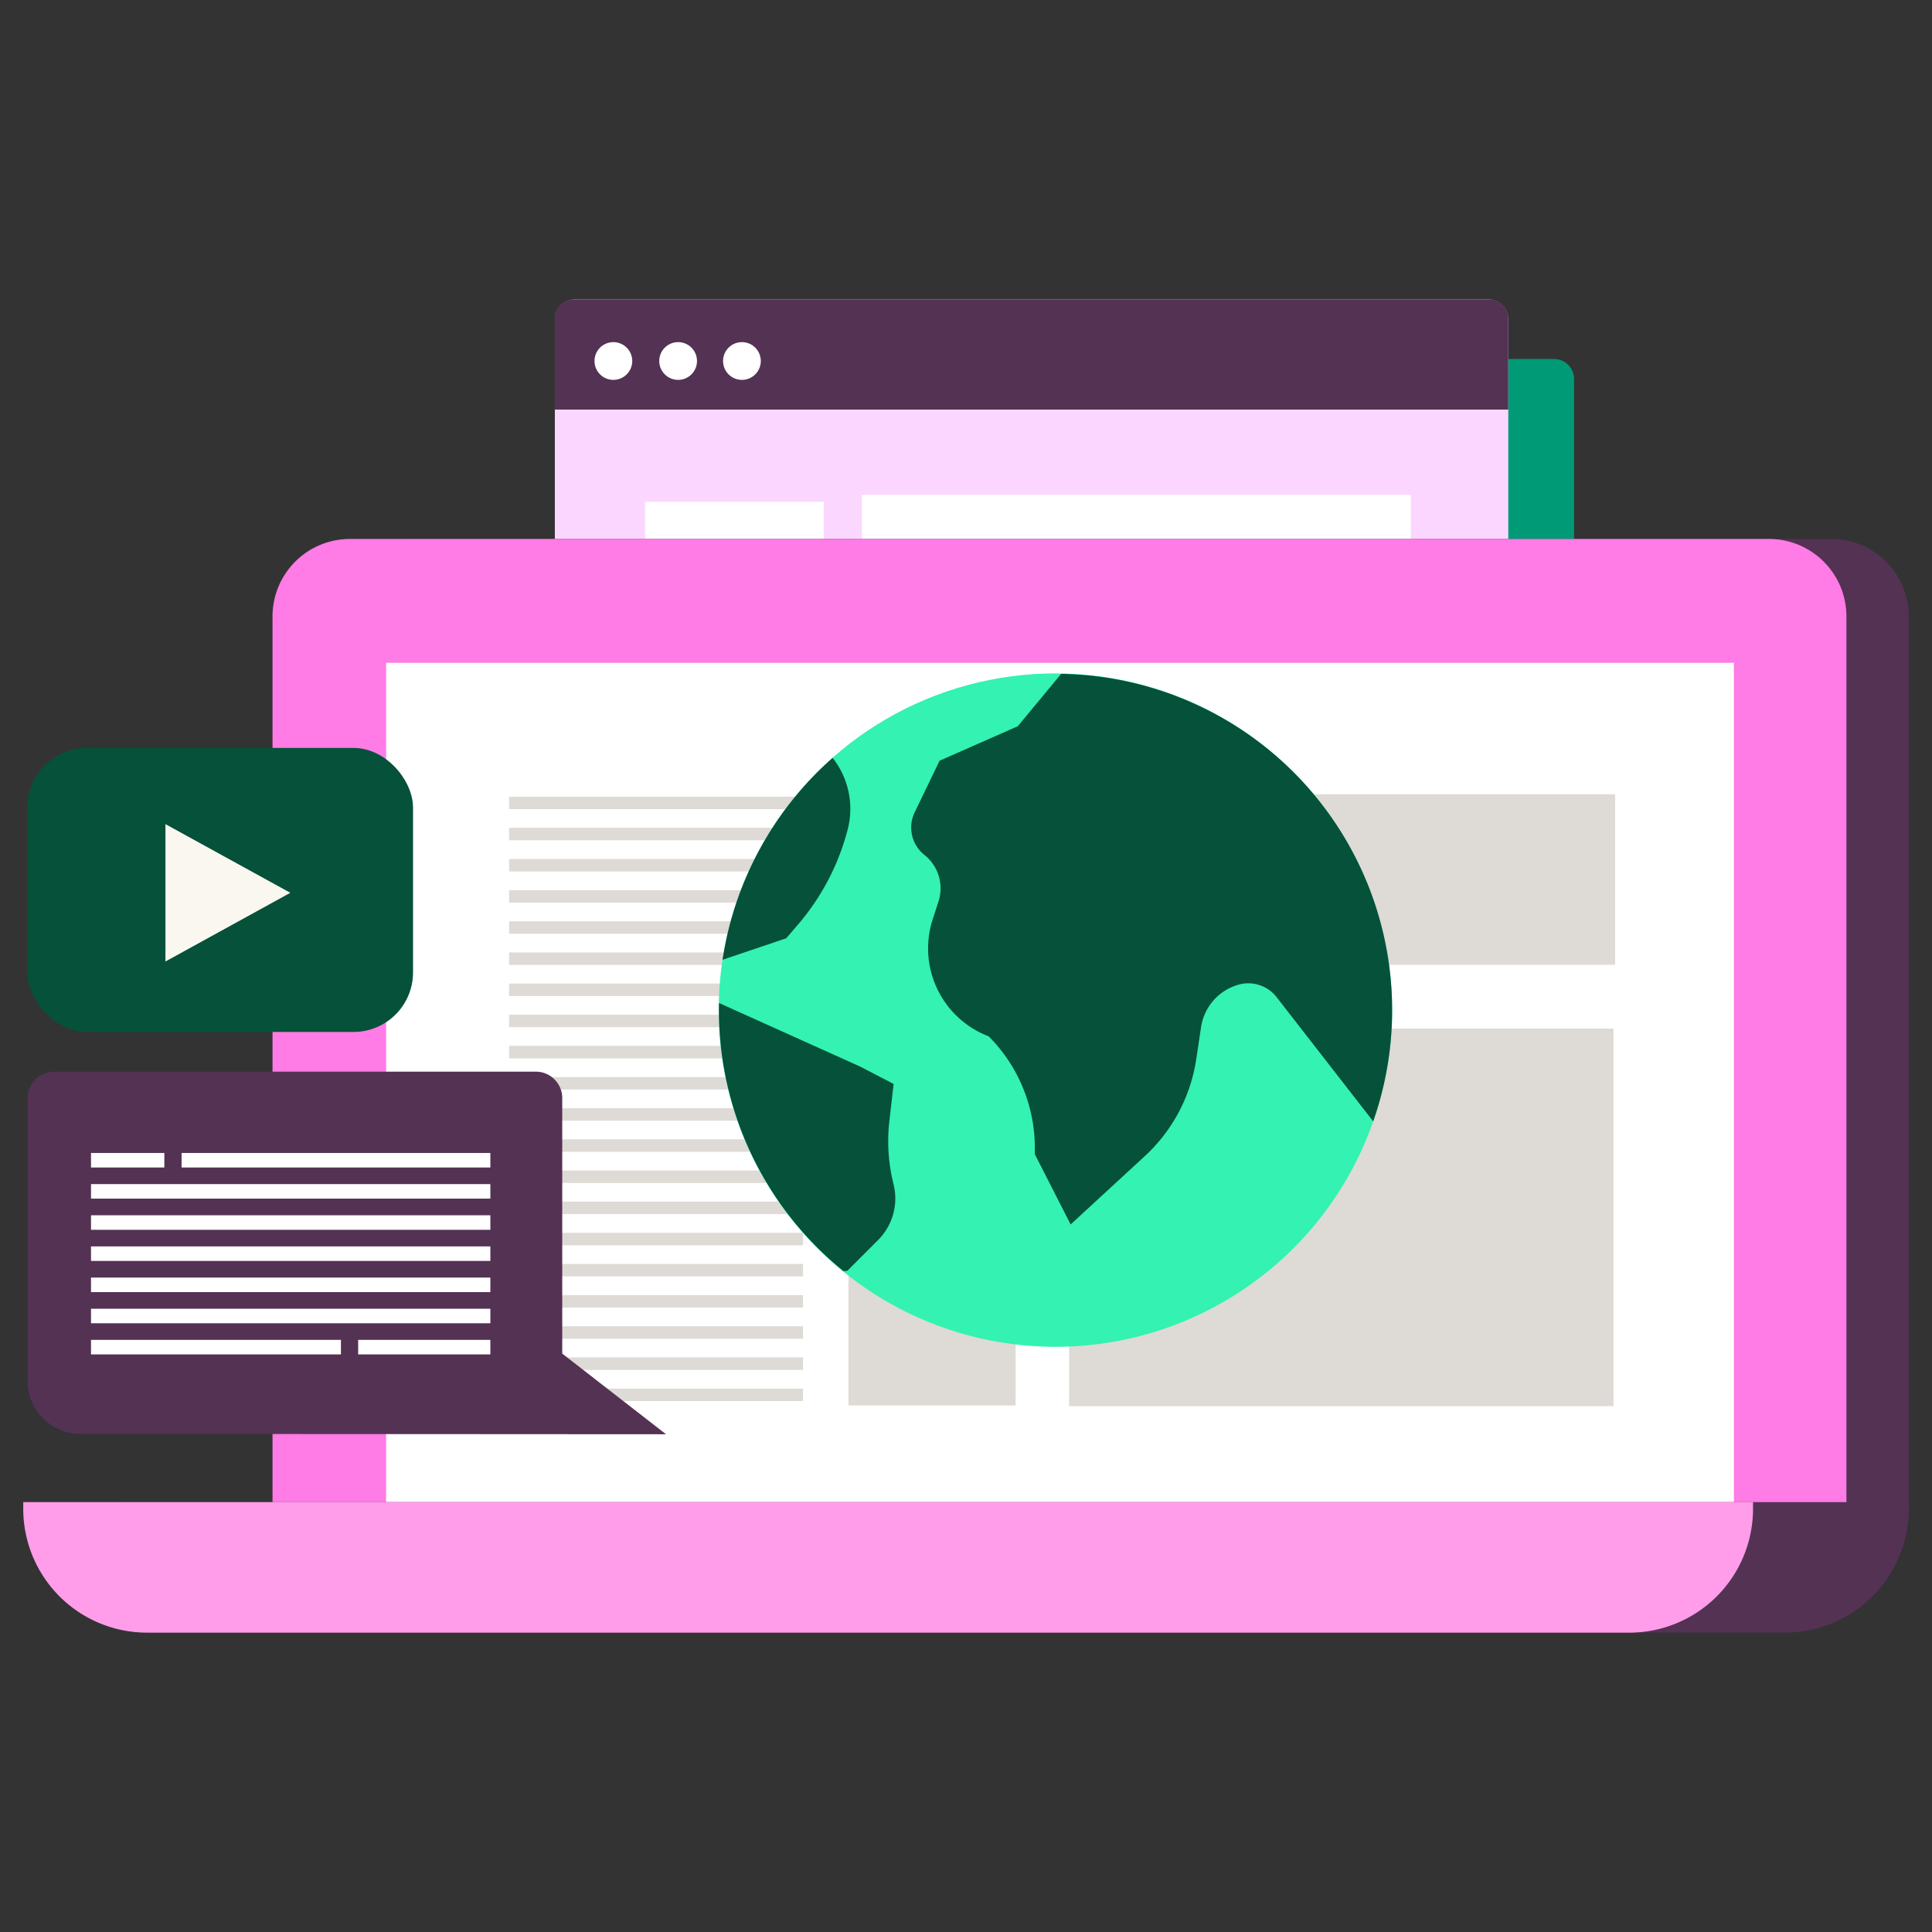 <svg xmlns="http://www.w3.org/2000/svg" viewBox="0 0 512 512"><rect x="0" y="0" width="512" height="512" fill="#333333" stroke="none"/><title>Web_browser</title><g id="Web_browser"><path d="M165.56,95.14H411.83a5.31,5.31,0,0,1,5.31,5.31V271.59a4.21,4.21,0,0,1-4.21,4.21H168.68a4.21,4.21,0,0,1-4.21-4.21V96.24A1.1,1.1,0,0,1,165.56,95.14Z" style="fill:#009b76"/><path d="M152.35,79.34H394.4a5.31,5.31,0,0,1,5.31,5.31V255.79A4.21,4.21,0,0,1,395.5,260H151.25a4.21,4.21,0,0,1-4.21-4.21V84.65A5.31,5.31,0,0,1,152.35,79.34Z" style="fill:#fbd7ff"/><path d="M152.19,79.34H394.56a5.15,5.15,0,0,1,5.15,5.15v24.05a0,0,0,0,1,0,0H147a0,0,0,0,1,0,0V84.49A5.15,5.15,0,0,1,152.19,79.34Z" style="fill:#543254"/><rect x="170.93" y="132.97" width="47.37" height="28.7" style="fill:#fff"/><rect x="170.82" y="170.44" width="47.37" height="66.77" style="fill:#fff"/><rect x="228.42" y="131.14" width="145.47" height="104.28" style="fill:#fff"/><path d="M167.55,95.67a5,5,0,1,1-5-5A5,5,0,0,1,167.55,95.67Z" style="fill:#fff"/><path d="M184.71,95.67a5,5,0,1,1-5-5A5,5,0,0,1,184.71,95.67Z" style="fill:#fff"/><path d="M201.62,95.67a5,5,0,1,1-5-5A5,5,0,0,1,201.62,95.67Z" style="fill:#fff"/><path d="M109.25,142.83H485.31a20.52,20.52,0,0,1,20.52,20.52V400.69a0,0,0,0,1,0,0H88.73a0,0,0,0,1,0,0V163.35A20.52,20.52,0,0,1,109.25,142.83Z" style="fill:#543254"/><path d="M92.74,142.83H468.8a20.52,20.52,0,0,1,20.52,20.52V400.69a0,0,0,0,1,0,0H72.22a0,0,0,0,1,0,0V163.35A20.52,20.52,0,0,1,92.74,142.83Z" style="fill:#ff7be6"/><rect x="102.32" y="175.65" width="357.18" height="222.84" style="fill:#fff"/><path d="M30.92,398.07H505.84a0,0,0,0,1,0,0v1.78A32.82,32.82,0,0,1,473,432.66H63.74a32.82,32.82,0,0,1-32.82-32.82v-1.78a0,0,0,0,1,0,0Z" style="fill:#543254"/><path d="M6.16,398.07H464.57a0,0,0,0,1,0,0v1.78a32.82,32.82,0,0,1-32.82,32.82H39A32.82,32.82,0,0,1,6.16,399.84v-1.78A0,0,0,0,1,6.16,398.07Z" style="fill:#ff9dea"/><rect x="134.92" y="211.13" width="77.9" height="3.3" style="fill:#dedad5"/><rect x="134.92" y="219.38" width="77.9" height="3.3" style="fill:#dedad5"/><rect x="134.92" y="227.64" width="77.9" height="3.3" style="fill:#dedad5"/><rect x="134.92" y="235.9" width="77.9" height="3.3" style="fill:#dedad5"/><rect x="134.92" y="244.15" width="77.9" height="3.3" style="fill:#dedad5"/><rect x="134.92" y="252.41" width="77.9" height="3.3" style="fill:#dedad5"/><rect x="134.92" y="260.66" width="77.9" height="3.3" style="fill:#dedad5"/><rect x="134.92" y="268.92" width="77.9" height="3.3" style="fill:#dedad5"/><rect x="134.92" y="277.17" width="77.9" height="3.3" style="fill:#dedad5"/><rect x="134.92" y="285.43" width="77.9" height="3.3" style="fill:#dedad5"/><rect x="134.92" y="293.69" width="77.9" height="3.3" style="fill:#dedad5"/><rect x="134.92" y="301.94" width="77.9" height="3.3" style="fill:#dedad5"/><rect x="134.92" y="310.2" width="77.9" height="3.3" style="fill:#dedad5"/><rect x="134.92" y="318.45" width="77.9" height="3.3" style="fill:#dedad5"/><rect x="134.92" y="326.71" width="77.9" height="3.3" style="fill:#dedad5"/><rect x="134.92" y="334.96" width="77.9" height="3.3" style="fill:#dedad5"/><rect x="134.92" y="343.22" width="77.9" height="3.3" style="fill:#dedad5"/><rect x="134.92" y="351.48" width="77.9" height="3.3" style="fill:#dedad5"/><rect x="134.92" y="359.73" width="77.9" height="3.3" style="fill:#dedad5"/><rect x="134.92" y="367.99" width="77.9" height="3.3" style="fill:#dedad5"/><rect x="224.85" y="210.49" width="203.17" height="161.97" style="fill:#dedad5"/><rect x="269.15" y="255.67" width="162.6" height="121.16" style="fill:#fff"/><rect x="283.33" y="272.59" width="144.26" height="100.06" style="fill:#dedad5"/><circle cx="279.7" cy="267.7" r="89.23" transform="translate(-107.37 276.18) rotate(-45)" style="fill:#33f2b2"/><path d="M281.21,178.59l-11.49,13.88L249,201.6l-6.6,13.67A9.28,9.28,0,0,0,245,226.58h0a11.3,11.3,0,0,1,3.72,12.3l-1.56,4.8A24.92,24.92,0,0,0,262,274.63h0a41.88,41.88,0,0,1,12.24,28.82l0,2.43,9.49,18.61,19.54-18A43.74,43.74,0,0,0,317,280.8l1.29-8.59a13.86,13.86,0,0,1,9.9-11.26h0a9.51,9.51,0,0,1,10.12,3.3l25.6,32.92a89.11,89.11,0,0,0-82.66-118.58Z" style="fill:#055139"/><path d="M236.8,313.85h0A47,47,0,0,1,235.7,297l1.12-9.74-8.77-4.56-37.5-16.89h0a88.85,88.85,0,0,0,33,71.06l1-.1,8.17-8.17A15.55,15.55,0,0,0,236.8,313.85Z" style="fill:#055139"/><path d="M224.66,219.76h0a21.81,21.81,0,0,0-4-18.91h0a89,89,0,0,0-29.17,53.5l16.87-5.7,3.14-3.66A62.86,62.86,0,0,0,224.66,219.76Z" style="fill:#055139"/><path d="M176.51,380.09l-.16-.12L149,358.72V291a7,7,0,0,0-6.95-7H14.26a7,7,0,0,0-6.94,7v75a14,14,0,0,0,14,14Z" style="fill:#543254"/><rect x="48.12" y="305.55" width="81.83" height="3.85" style="fill:#fff"/><rect x="24.12" y="305.55" width="19.43" height="3.85" style="fill:#fff"/><rect x="24.12" y="313.8" width="105.83" height="3.85" style="fill:#fff"/><rect x="24.12" y="322.06" width="105.83" height="3.85" style="fill:#fff"/><rect x="24.12" y="330.31" width="105.83" height="3.85" style="fill:#fff"/><rect x="24.12" y="338.57" width="105.83" height="3.85" style="fill:#fff"/><rect x="24.12" y="346.83" width="105.83" height="3.85" style="fill:#fff"/><rect x="94.92" y="355.08" width="35.03" height="3.85" style="fill:#fff"/><rect x="24.12" y="355.08" width="66.23" height="3.85" style="fill:#fff"/><rect x="7.23" y="198.21" width="102.23" height="75.27" rx="15.79" style="fill:#055139"/><polygon points="43.84 218.4 76.94 236.6 43.84 254.81 43.84 218.4" style="fill:#faf7f0"/></g></svg>